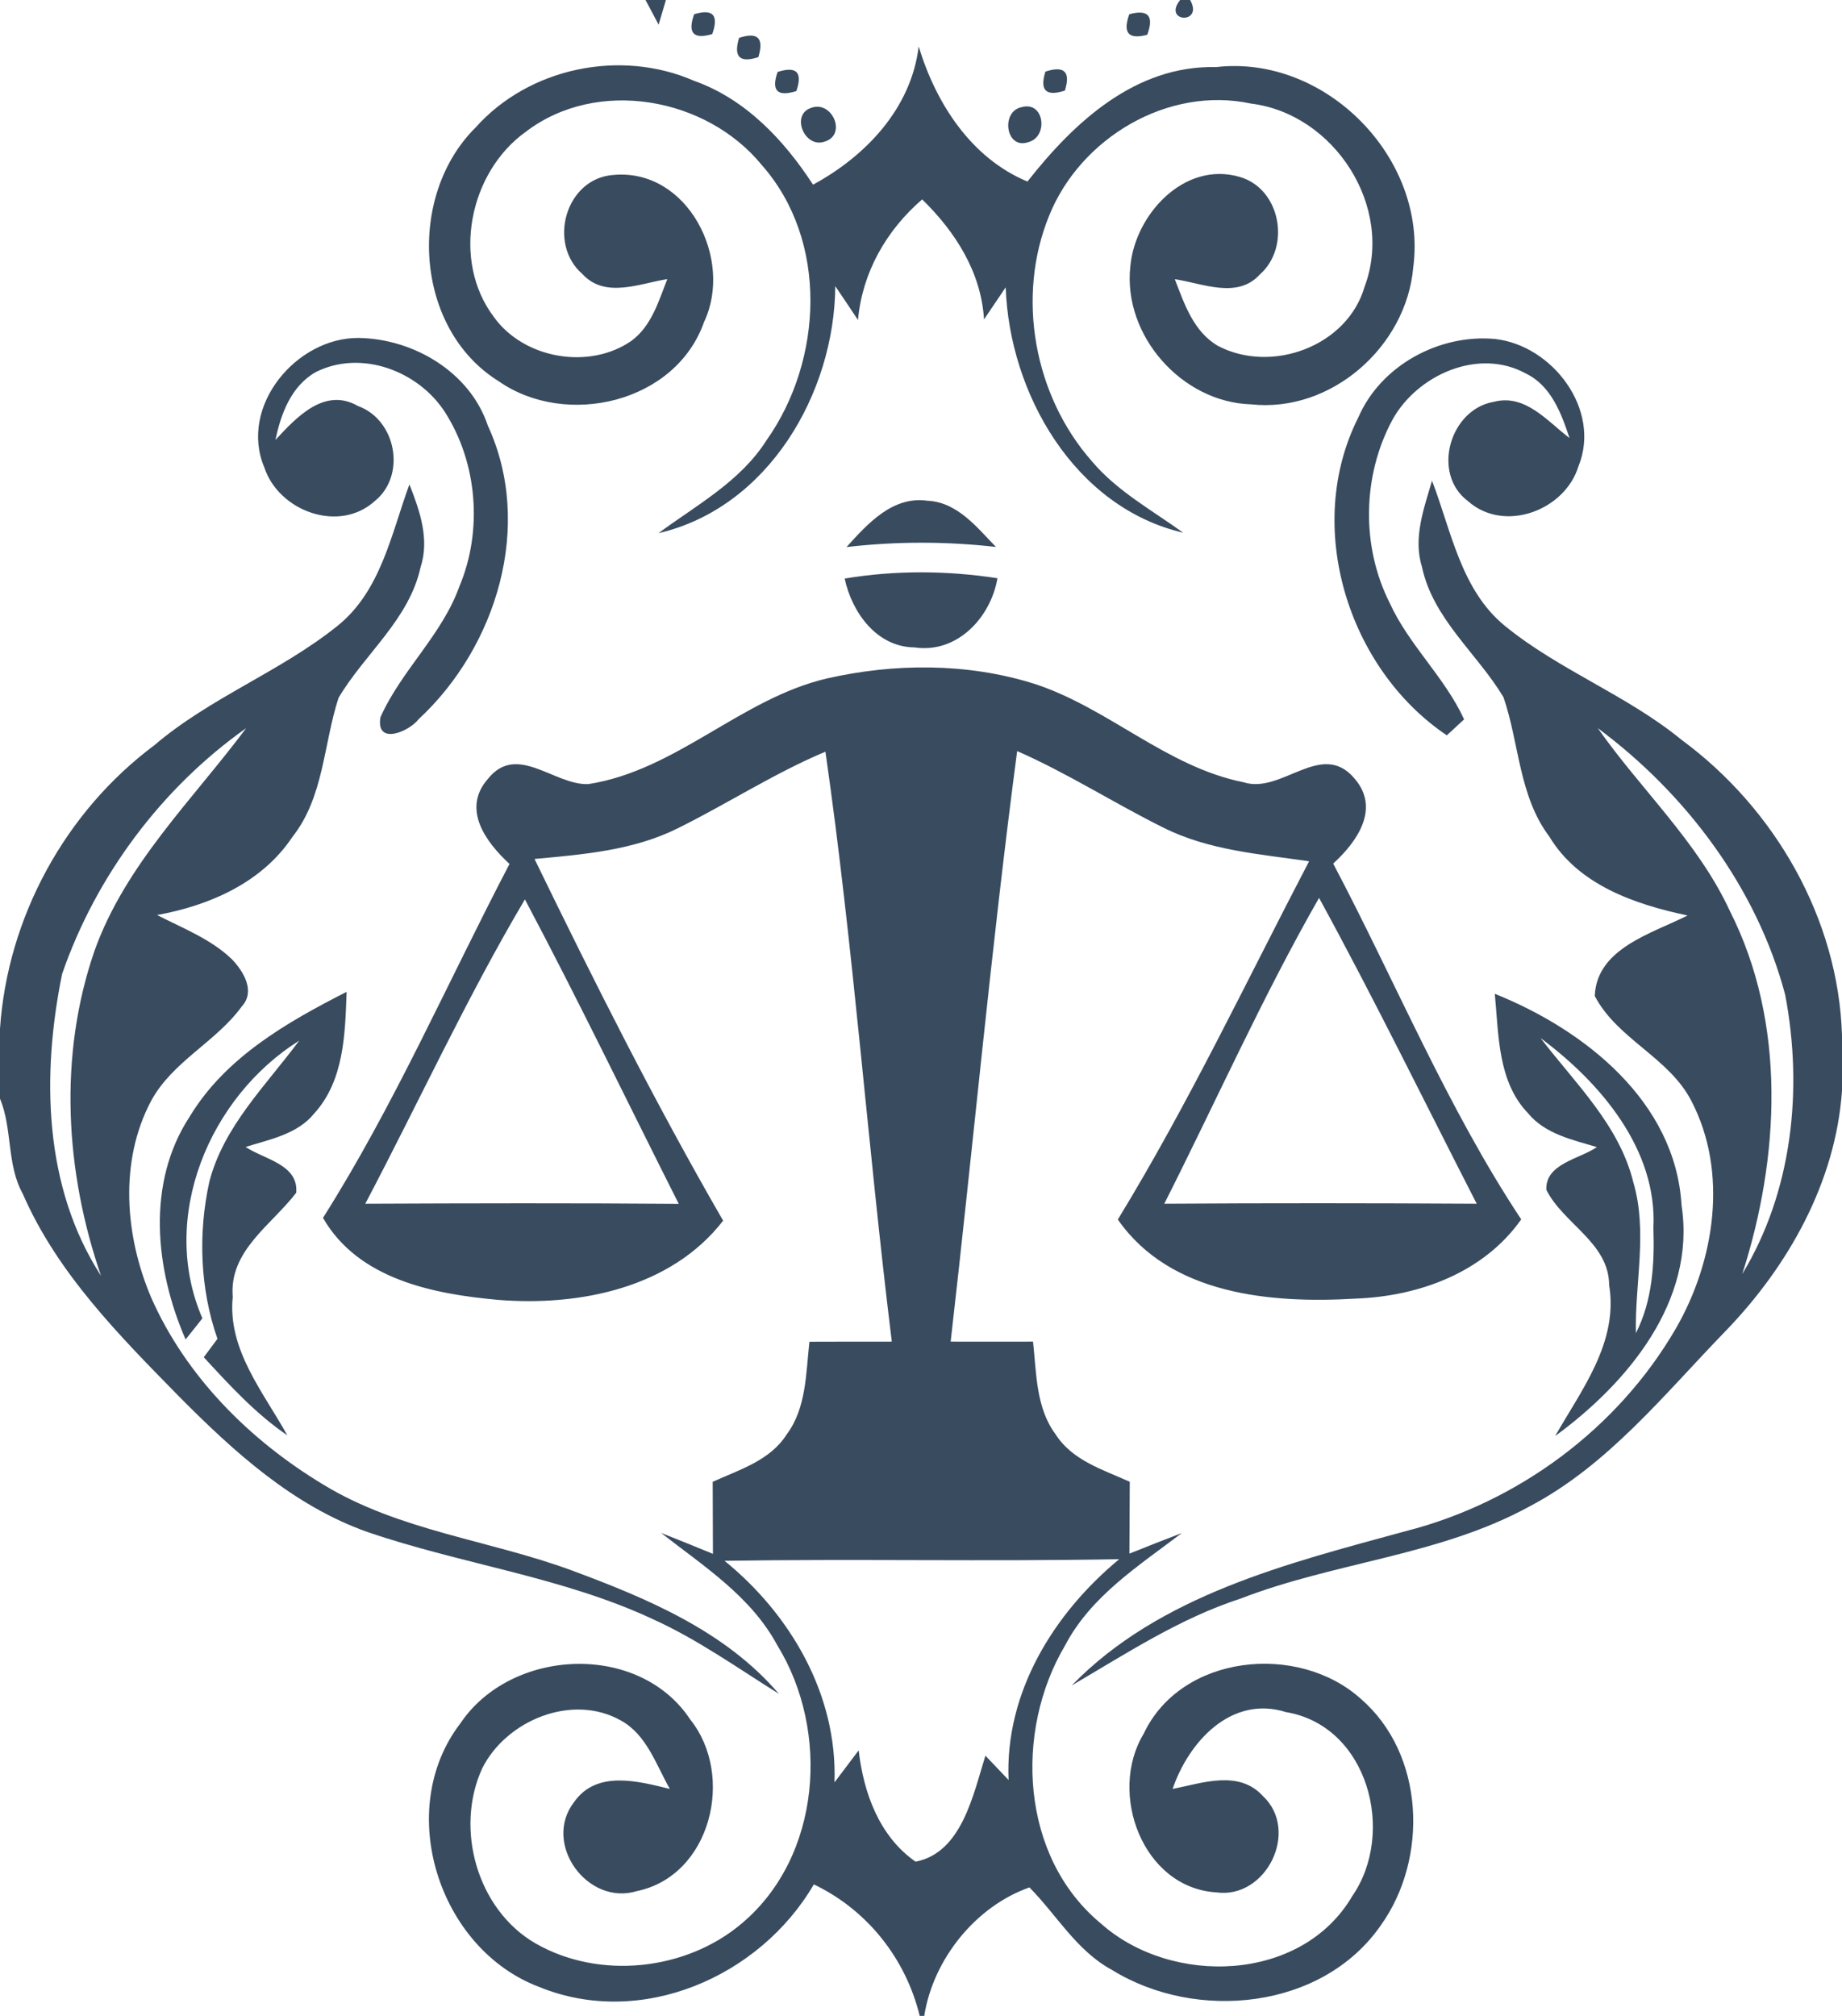 <svg width="212" height="232" viewBox="0 0 159 174" xmlns="http://www.w3.org/2000/svg"><g fill="#394b5f"><path d="M52.66 0h.08a.59.59 0 0 0-.14.02l.06-.02zm3.06 0h1.76c-.15.53-.47 1.59-.63 2.13-.28-.54-.85-1.6-1.13-2.13zm46.15 0h.86c1.2 2.13-2.41 1.94-.86 0zm4.94 0h.08c-.03 0-.1.01-.13.01l.05-.01zM59.92 1.23c1.62-.49 2.14.08 1.56 1.71-1.62.48-2.14-.09-1.56-1.71zm37.56 0c1.63-.44 2.15.15 1.55 1.77-1.62.43-2.13-.16-1.55-1.77zM63.8 3.27c1.61-.53 2.16.02 1.66 1.66-1.61.53-2.16-.03-1.66-1.66z"/><path d="M79.3 4.01c1.48 4.89 4.51 9.63 9.39 11.66 4.01-5.11 9.32-10.05 16.29-9.88 9.46-1.09 18.26 7.89 17.01 17.29-.59 6.83-7.08 12.58-14.01 11.82-5.97-.18-11.07-5.95-10.41-11.91.4-4.46 4.65-9.12 9.44-7.72 3.54 1.02 4.44 6.05 1.73 8.43-1.95 2.14-4.95.75-7.33.4.82 2.13 1.62 4.54 3.73 5.76 4.62 2.42 11.16.04 12.65-5.11 2.59-6.89-2.62-14.93-9.81-15.81-7.19-1.54-14.73 2.99-17.42 9.68-2.86 7-1.3 15.51 3.67 21.17 2.18 2.6 5.19 4.23 7.9 6.19-9.39-2.19-15-12.02-15.32-21.18-.47.69-1.4 2.08-1.87 2.77-.25-4.09-2.48-7.57-5.34-10.36-3.09 2.67-5.17 6.3-5.54 10.41-.65-.98-1.3-1.95-1.96-2.92-.07 9.27-5.81 19.13-15.26 21.32 3.29-2.43 7.07-4.46 9.32-8.01 4.88-6.89 5.37-17.23-.4-23.76-4.79-5.87-14.24-7.57-20.38-2.87-4.88 3.49-6.43 11.12-2.75 15.98 2.59 3.62 8.23 4.58 11.86 2.07 1.74-1.27 2.36-3.42 3.11-5.34-2.39.38-5.37 1.7-7.32-.43-3.05-2.63-1.45-8.28 2.68-8.56 6.42-.58 10.38 7.3 7.81 12.7-2.45 6.97-11.89 9.17-17.72 5.11-7.3-4.53-7.95-15.99-2.01-21.89 4.62-5.19 12.53-6.82 18.88-4.04 4.43 1.57 7.75 5.1 10.26 8.96 4.55-2.46 8.48-6.59 9.12-11.93z"/><path d="M67.12 6.21c1.64-.52 2.18.03 1.62 1.65-1.64.52-2.18-.03-1.62-1.65zm23.12-.03c1.63-.53 2.19.01 1.68 1.64-1.63.53-2.19-.01-1.68-1.64zM70.08 9.29c1.78-.59 3.05 2.37 1.08 2.94-1.73.59-2.96-2.4-1.08-2.94zm18.11-.04c1.97-.56 2.33 2.57.57 3.02-1.97.68-2.39-2.68-.57-3.02zM22.81 40.33c-2.2-5.25 2.77-11.22 8.17-11.16 4.72.08 9.59 2.94 11.13 7.57 3.97 8.61.76 19.1-5.98 25.34-.79 1.05-3.71 2.32-3.29-.17 1.79-4.03 5.3-7.08 6.81-11.28 2.03-4.82 1.57-10.67-1.25-15.07-2.31-3.56-7.24-5.41-11.15-3.44-2.11 1.2-3.01 3.6-3.47 5.85 1.8-1.94 4.23-4.59 7.13-2.92 3.3 1.19 4.18 5.99 1.44 8.2-3.11 2.81-8.31.85-9.54-2.92zm94.43-4.28c1.94-4.51 7-7.24 11.82-6.79 4.96.56 9.18 6.11 7.19 10.99-1.17 3.82-6.41 5.78-9.53 3.01-3.18-2.37-1.58-7.94 2.24-8.58 2.72-.7 4.61 1.69 6.52 3.13-.71-2.14-1.6-4.53-3.77-5.57-4.1-2.26-9.4.13-11.53 4.02-2.59 4.82-2.69 10.9-.22 15.79 1.66 3.64 4.75 6.4 6.42 10.04-.37.34-1.12 1.03-1.49 1.38-8.54-5.74-12.38-18.04-7.65-27.42z"/><path d="M122.74 48.92c-.78-2.5.18-5.04.87-7.43 1.67 4.34 2.49 9.43 6.3 12.54 4.7 3.83 10.53 5.97 15.23 9.82 8.06 5.93 13.55 15.44 13.86 25.52v4.77c-.55 7.91-4.65 15.17-10.08 20.78-5.25 5.41-10.1 11.53-16.88 15.1-7.75 4.25-16.79 4.8-24.95 7.96-5.24 1.7-9.86 4.74-14.58 7.5 7.59-7.81 18.66-10.54 28.83-13.32 9.67-2.46 18.32-8.86 23.33-17.51 3.36-5.84 4.53-13.49 1.32-19.64-1.94-3.75-6.39-5.32-8.33-9.04.15-4.12 4.95-5.4 8.01-6.95-4.54-.96-9.41-2.62-11.94-6.82-2.63-3.5-2.58-8.03-3.95-12.02-2.27-3.79-6.08-6.74-7.04-11.26m15.18 13.93c3.73 5.32 8.66 9.83 11.42 15.82 4.88 9.66 4.29 21.23 1.05 31.3 4.34-7.16 5.25-15.97 3.71-24.09-2.44-9.24-8.56-17.37-16.18-23.03zM29.11 54.04c3.77-3.01 4.66-7.95 6.23-12.23.89 2.26 1.76 4.73.96 7.16-.99 4.52-4.83 7.46-7.08 11.27-1.3 4-1.26 8.56-3.98 12-2.63 3.95-7.16 5.92-11.68 6.74 2.23 1.15 4.66 2.07 6.48 3.84.98 1.03 2.03 2.75.83 4.05-2.23 3.07-5.99 4.75-7.83 8.16-2.77 5.22-2.25 11.66.01 16.97 3.01 6.83 8.54 12.34 14.87 16.15 6.55 3.99 14.34 4.78 21.43 7.4 6.51 2.41 13.26 5.24 17.88 10.65-3.57-2.23-7.02-4.7-10.87-6.44-7.83-3.66-16.52-4.74-24.65-7.53-6.39-2.26-11.52-6.92-16.21-11.65-5.17-5.27-10.55-10.67-13.54-17.55-1.4-2.53-.87-5.57-1.96-8.2v-6.04c.65-9.6 5.62-18.72 13.33-24.47 4.81-4.11 10.87-6.34 15.78-10.28M5.36 84.07c-1.77 8.69-1.61 18.37 3.36 26.05-3.1-8.99-3.69-18.99-.56-28.06 2.66-7.44 8.46-13.01 13.09-19.21-7.3 5.16-12.97 12.76-15.89 21.22zm67.71-36.85c1.81-2 3.97-4.42 6.97-4 2.59.11 4.28 2.29 5.93 3.99-4.29-.49-8.61-.49-12.9.01zm-.16 2.72c4.36-.73 8.82-.7 13.19-.03-.58 3.39-3.48 6.52-7.16 5.97-3.27-.03-5.4-3.02-6.03-5.94z"/><path d="M71.38 58.56c5.83-1.32 12.06-1.35 17.8.43 6.43 2.05 11.46 7.19 18.16 8.53 3.28 1.06 6.7-3.67 9.54-.37 2.31 2.6.28 5.49-1.8 7.39 5.4 10.24 9.83 21.04 16.23 30.71-3.25 4.61-8.84 6.64-14.31 6.84-7.25.43-15.98-.31-20.51-6.83 6.1-9.98 11.1-20.56 16.51-30.92-4.26-.62-8.67-.94-12.57-2.9-4.26-2.11-8.27-4.7-12.63-6.61-2.24 16.95-3.79 33.99-5.74 50.97 2.37.01 4.74 0 7.11 0 .3 2.72.24 5.72 1.96 8.02 1.43 2.24 4.09 3.04 6.39 4.08l-.03 6.2c1.51-.61 3.02-1.2 4.53-1.78-3.71 2.82-7.85 5.44-10.08 9.7-4.41 7.43-3.86 18.25 3.07 23.99 6.09 5.45 17.34 5.12 21.71-2.34 3.8-5.48 1.37-14.71-5.71-15.89-4.73-1.49-8.41 2.57-9.79 6.63 2.56-.5 5.71-1.68 7.8.62 3.19 3 .28 8.9-4.02 8.31-6.37-.39-9.38-8.57-6.28-13.69 3.24-6.89 13.35-7.88 18.74-3.02 5.53 4.77 5.86 13.77 1.74 19.54-5.05 7.3-15.95 8.35-23.2 3.87-3.07-1.65-4.78-4.75-7.14-7.13-4.65 1.64-8.31 6.2-9.08 11.09h-.39c-1.21-4.95-4.53-9.15-9.14-11.35-4.65 7.98-14.9 12.46-23.71 8.85-8.68-3.27-12.53-15.29-6.8-22.75 4.38-6.52 15.42-7.05 19.85-.32 3.87 4.84 1.78 13.48-4.62 14.8-4.26 1.3-8.18-4.1-5.42-7.68 1.95-2.79 5.53-1.81 8.27-1.14-1.19-2.09-2-4.7-4.25-5.92-4.2-2.35-9.86 0-11.94 4.13-2.4 5.22-.45 12.2 4.59 15.12 5.5 3.16 12.99 2.37 17.81-1.72 6.86-5.77 7.63-16.61 3.06-24.02-2.27-4.22-6.37-6.83-10.03-9.69 1.5.59 2.99 1.2 4.48 1.81-.01-2.07-.01-4.15-.02-6.22 2.29-1.04 4.95-1.83 6.38-4.08 1.72-2.3 1.66-5.29 1.97-8.01 2.37-.01 4.74-.01 7.11-.01-2.09-16.95-3.3-34.01-5.73-50.92-4.4 1.85-8.41 4.46-12.68 6.58-3.85 1.94-8.2 2.29-12.43 2.68 5.13 10.56 10.41 21.06 16.28 31.22-4.5 5.82-12.42 7.4-19.39 6.84-5.61-.5-12.1-1.77-15.15-7.08 6.16-9.74 10.77-20.35 16.1-30.55-2.06-1.9-4.16-4.76-1.84-7.37 2.5-3.09 5.71.59 8.64.48 7.61-1.18 13.17-7.38 20.6-9.12M31.53 103.9c9.02-.04 18.04-.06 27.06.01-4.42-8.76-8.68-17.61-13.28-26.28-5.04 8.51-9.17 17.52-13.78 26.27m68.97 0c8.99-.06 17.98-.05 26.97 0-4.52-8.81-8.86-17.71-13.61-26.4-4.9 8.57-8.91 17.6-13.36 26.4m-37.96 30.82c5.72 4.65 9.76 11.59 9.49 19.13l2.09-2.77c.42 3.66 1.77 7.42 4.91 9.61 3.99-.77 4.97-5.77 6.03-9.15.5.52 1.5 1.58 2 2.1-.33-7.55 3.89-14.38 9.55-19.06-11.36.21-22.72-.04-34.07.14zM16.38 96.37c3.08-5.1 8.38-8.13 13.54-10.76-.13 3.61-.21 7.65-2.79 10.49-1.46 1.81-3.84 2.24-5.93 2.9 1.6 1.07 4.58 1.5 4.37 3.95-2.12 2.78-5.82 5.01-5.48 8.99-.46 4.56 2.65 8.22 4.71 11.95-2.74-1.87-4.98-4.32-7.21-6.74.39-.53.79-1.06 1.18-1.59-1.51-4.33-1.68-9.1-.7-13.56 1.24-4.79 4.9-8.32 7.76-12.18-7.76 4.87-12.13 15.26-8.36 23.97-.48.61-.96 1.22-1.45 1.82-2.63-6.03-3.41-13.5.36-19.24zm112.65-10.59c7.74 3.1 15.6 9.3 16.12 18.26 1.27 8.26-4.68 15.36-10.91 19.91 2.29-4.01 5.47-8.09 4.66-13.03-.02-3.66-3.96-5.29-5.42-8.22-.11-2.26 2.88-2.66 4.36-3.69-2.11-.63-4.47-1.13-5.94-2.92-2.63-2.73-2.53-6.78-2.87-10.31m3.95 3.82c2.99 3.91 6.8 7.51 8.01 12.46 1.25 4.25.12 8.68.22 13.01 1.43-2.81 1.61-5.98 1.51-9.07.35-6.8-4.59-12.57-9.74-16.4z"/></g></svg>